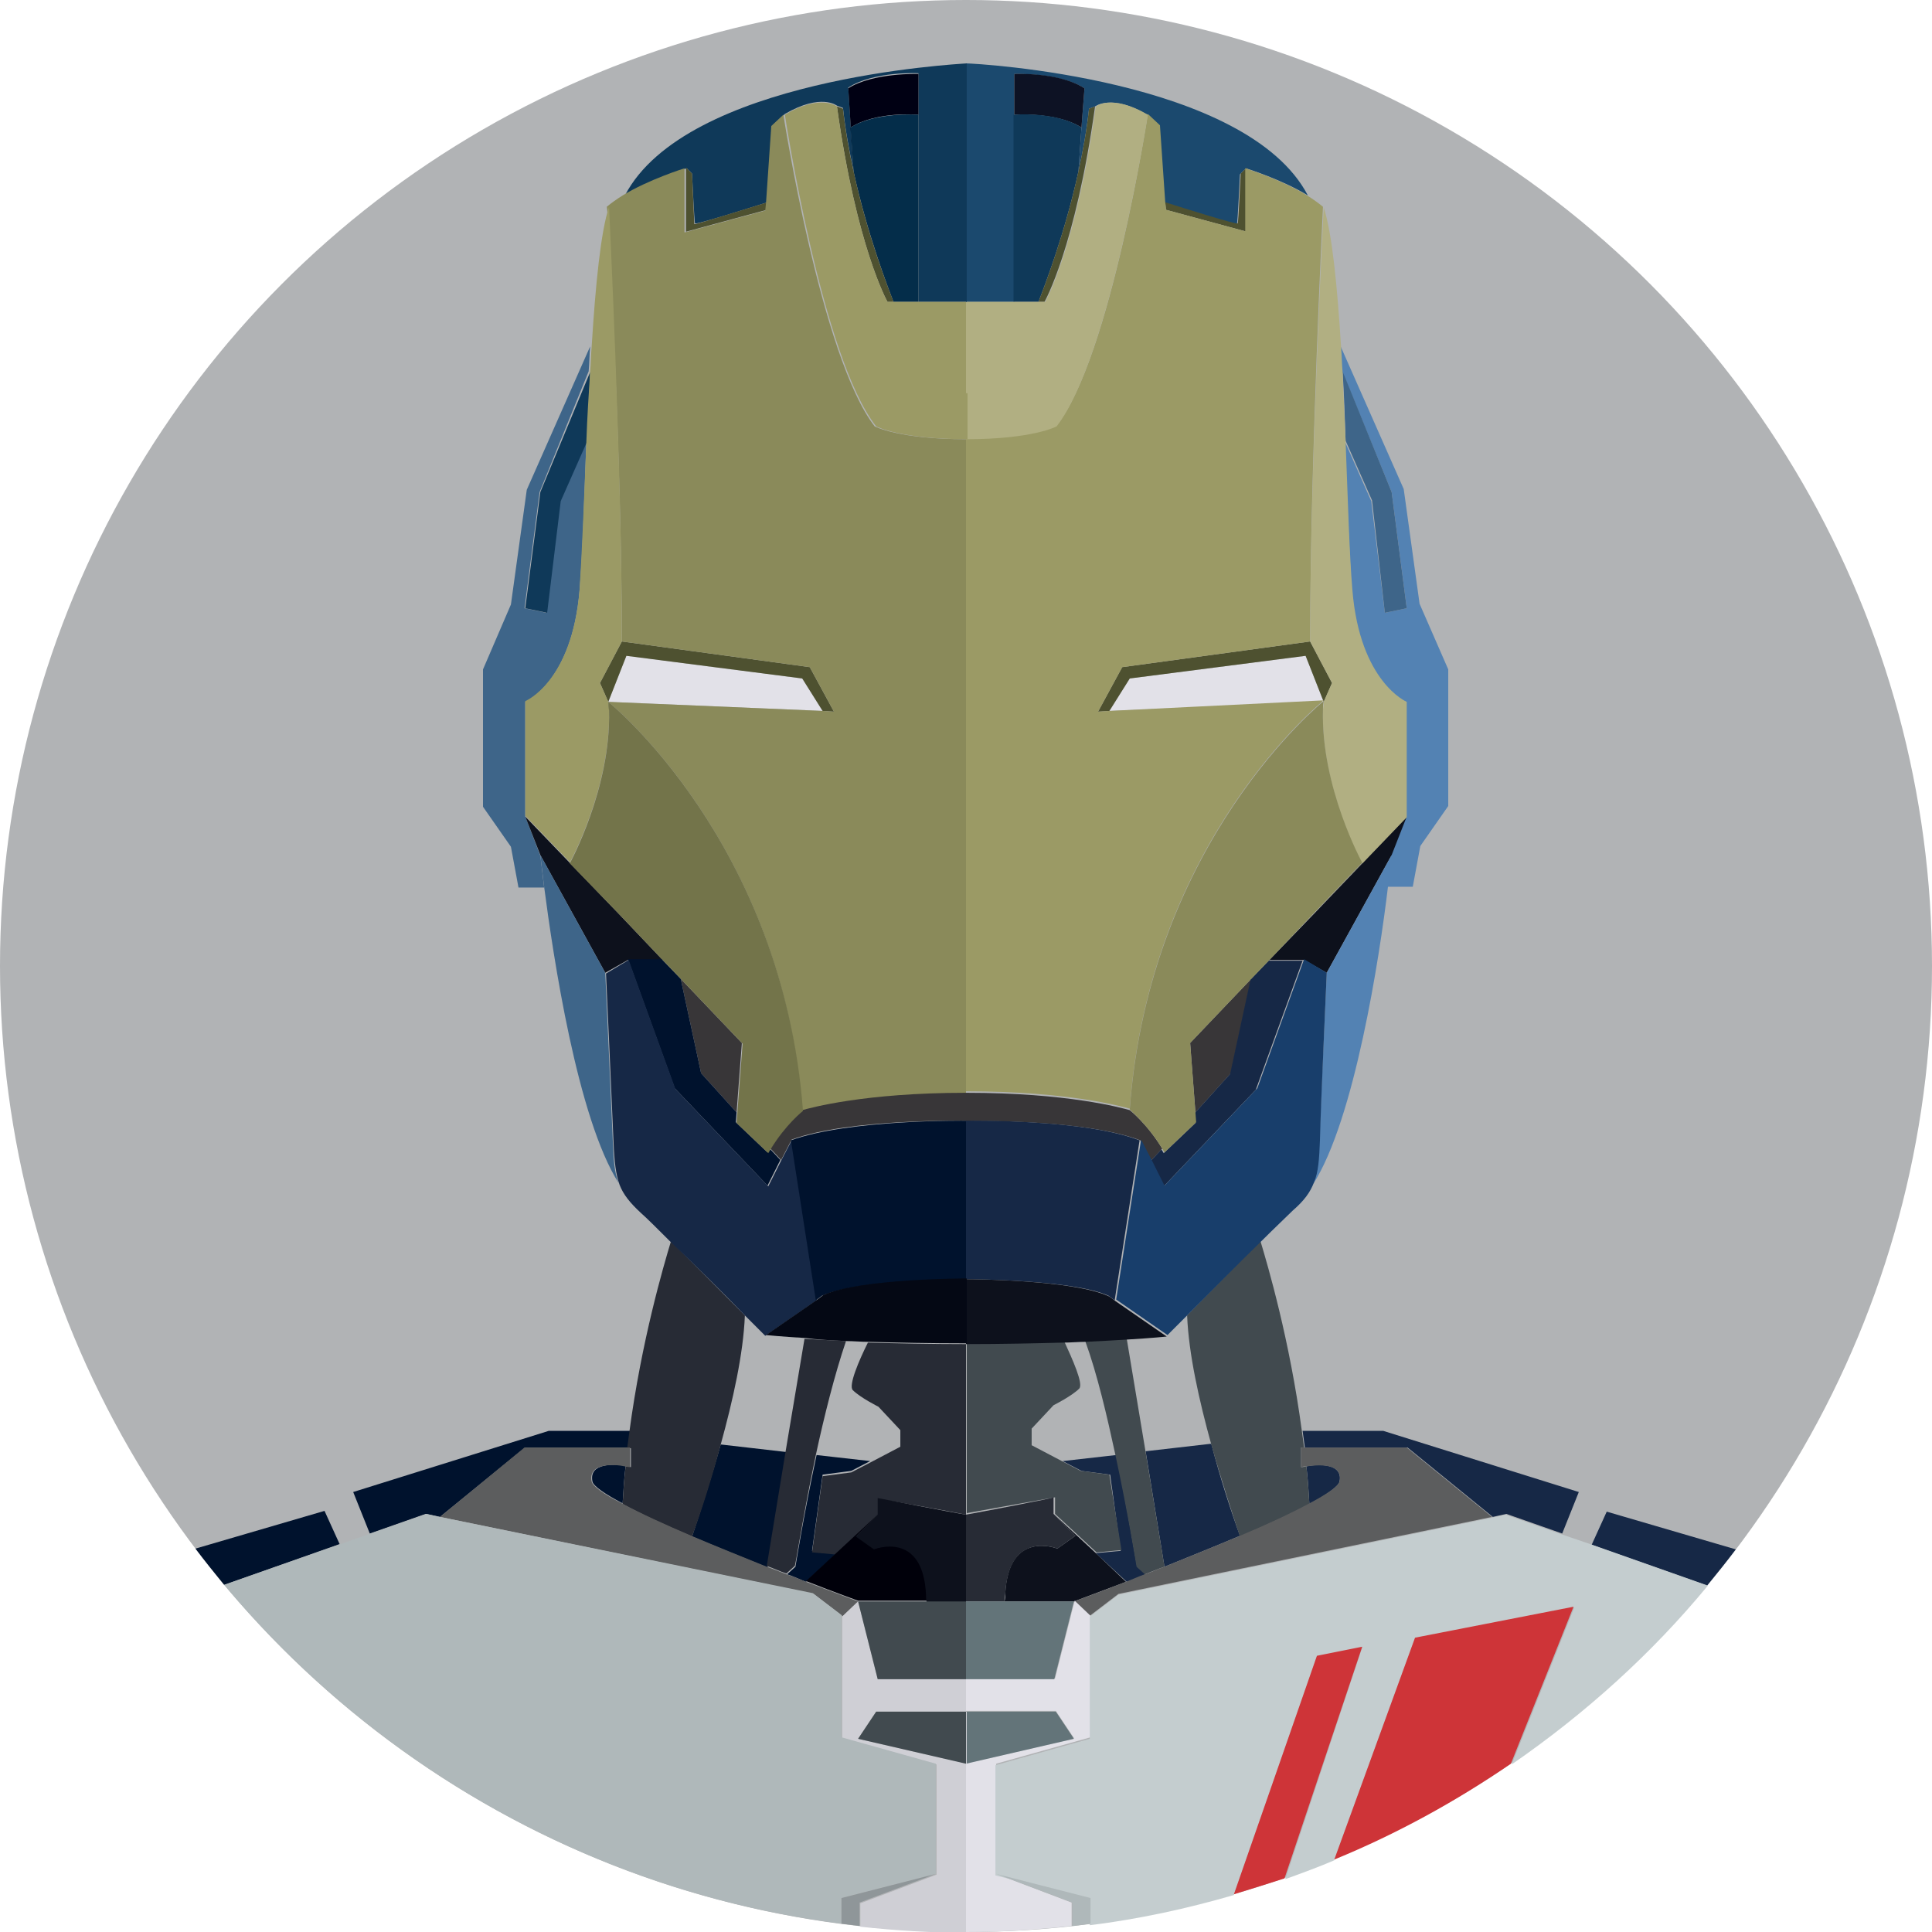 <svg xmlns="http://www.w3.org/2000/svg" width="256" height="256"><circle fill="#B1B3B5" cx="128" cy="128" r="128"/><path fill="#162846" d="M210.9 204.7l15.3 5.4c1.3-1.6 2.6-3.2 3.8-4.8l-17.1-5-2 4.4zm-24.4-12.9l11.3 9.2 1.8-.4 7.4 2.6 2.2-5.5-25.9-8.1h-10.7c.1.7.2 1.4.3 2.2h13.6zm-38.6 1l-7.1.8 2.5 1.3 3.8.5 1.4 10.1s-1.3.1-3.3.3l4.1 3.8c.8-.3 1.6-.6 2.5-1l-1.1-1c-.1 0-1.1-6.8-2.8-14.8zm29.6 3.5c.5-2.5-3-2.3-4.4-2 .2 1.6.3 3.3.4 5 2.4-1.3 3.9-2.4 4-3zm-23.2 11.3c3.2-1.3 6.7-2.7 10-4.1-1.2-3.3-2.6-7.6-3.8-12.2l-8.7 1 2.5 15.3z"/><path fill="#414A4F" d="M157.3 174.3c.2 5.1 1.6 11.3 3.2 17.1 1.3 4.6 2.7 8.9 3.8 12.2 3.5-1.5 6.8-3 9.2-4.3-.1-1.7-.2-3.3-.4-5-.4.1-.7.1-.7.1v-2.6h.4c-.1-.7-.2-1.4-.3-2.2-1.6-12-4.5-21.9-5.5-25.2-3.1 3.2-7.1 7.2-9.7 9.9zm-8 3.1c-1.5.1-3.4.2-5.5.3 1.6 4.4 2.9 10 4 15.1 1.7 7.9 2.8 14.8 2.8 14.8l1.1 1c.8-.3 1.7-.7 2.6-1l-2.5-15.2-2.5-15zm-2.3 18l-3.8-.5-2.5-1.3-4-2.1v-2.2l2.9-3.1s2.4-1.2 3.4-2.2c.6-.6-.9-3.9-2-6.3-3.7.1-8 .2-12.9.2v22.6c1.6-.3 11.7-2.1 11.7-2.1v2.2l5.5 5.1c2-.2 3.3-.3 3.3-.3l-1.6-10z"/><path fill="#E2E1E8" d="M173 86.9l-23.3 3-2.7 4.3 28.4-1.2zm2.4 6.1c0 .4 0 .7-.1 1.1l.1-1.1z"/><path fill="#383638" d="M165.8 129.7l-8.1 8.5.7 9.2 4.7-5.2zm-14.7 21.4l1.4 2.7 1.5-1.6c-2-3.3-4.3-5.1-4.3-5.1-1.1-.3-8.2-2.3-21.7-2.3v3.8c1.1-.1 15.7-.3 23.1 2.5z"/><path fill="#5382B3" d="M184.4 65.2l2 15.4-2.9.6-1.8-14.8-3.5-7.9c.3 7.7.6 15.1.9 19.7 1 12.3 7.2 14.8 7.2 14.8v15.2l-2 5.1s-.2 1.6-.5 4.2h3.4l1-5.4 3.7-5.3V88.7l-3.8-8.7-2.1-15.2-8.4-19c.1 1.1.1 2.2.2 3.3l6.6 16.1z"/><path fill="#3E6589" d="M183.5 81.2l2.9-.6-2-15.4-6.5-16c.2 3 .3 6.1.4 9.2l3.5 7.9 1.7 14.9z"/><path fill="#0D111C" d="M168.2 127.2h4.6l3 1.7 8.6-15.6 2-5.1-12.4 13z"/><path fill="#162846" d="M168.2 127.2l-2.5 2.6-2.7 12.5-4.7 5.2.1 1.3-4.2 4c-.1-.2-.2-.3-.3-.5l-1.5 1.6 1.7 3.4 12.3-12.9 6.2-17.1h-4.4z"/><path fill="#5382B3" d="M184.4 113.3l-8.6 15.6s-.8 17.6-1 22.4c-.1 2.5-.3 4.2-.8 5.6 5.5-8.6 8.8-30.1 9.9-39.3.3-2.6.5-4.3.5-4.3z"/><path fill="#183E6B" d="M175.8 128.9l-3-1.8-6.2 17.1-12.3 12.9-1.7-3.4-1.4-2.7-3.3 21.2 6.8 4.7 2.7-2.7c2.6-2.6 6.6-6.7 9.8-9.8 1.8-1.8 3.3-3.2 4.1-4 1.5-1.3 2.3-2.4 2.8-3.7.6-1.4.7-3.1.8-5.6.1-4.6.9-22.2.9-22.2z"/><path fill="#4E5130" d="M173 86.9l2.4 6.1 1.1-2.5-2.9-5.5-24.9 3.4-3.2 5.9 1.5-.1 2.7-4.3z"/><path fill="#1B496E" d="M128 8.4zm6.4 31.6V9.8s6-.2 9.3 1.9l-.4 5.2-.4 5.8c.6-2.7 1.1-5.5 1.4-8.3l.8-.3s2.2-1.7 6.9 1.1l1.6 1.5.7 10.2c2.2.7 9.5 3 9.6 2.8.1-.2.4-6.6.4-6.6l.8-.8s4.8 1.5 8.2 3.6C165.2 10.4 129.4 8.4 128 8.4V40h6.4z"/><path fill="#0D1224" d="M143.3 16.9l.4-5.2c-3.4-2.2-9.3-1.9-9.3-1.9v5.4s5.6-.4 8.9 1.7z"/><path fill="#0F3959" d="M142.9 22.7l.4-5.8c-3.4-2.2-9-1.7-9-1.7V40h3.3c.7-1.8 3.5-9 5.3-17.3z"/><path fill="#4E5130" d="M137.6 40h.8s4.1-7.2 6.7-25.9l-.8.3c-.3 2.8-.8 5.6-1.4 8.3-1.8 8.3-4.6 15.5-5.3 17.3zm27.6-9.3v-8.5l-.8.8s-.3 6.5-.4 6.6c-.1.2-7.4-2.1-9.6-2.8l.1 1 10.7 2.9z"/><path fill="#9B9A65" d="M165.2 30.7l-10.7-2.9-.1-1-.7-10.2-1.6-1.5s-4.9 32.2-12.1 41.3c0 0-3.1 1.7-12 1.7v86.5c13.5 0 20.6 2 21.7 2.3 2.6-35.6 25.7-54.1 25.7-54.1L147 94.2l-1.5.1 3.2-5.9 24.9-3.4c0-23.2 1.7-57.6 1.7-57.6-.6-.5-1.3-1-2.1-1.5-3.4-2.1-8.2-3.6-8.2-3.6v8.4z"/><path fill="#B1AF82" d="M128 52.1v6.1c8.9 0 12-1.7 12-1.7 7.1-9.1 12.1-41.3 12.1-41.3-4.8-2.8-6.9-1.1-6.9-1.1-2.6 18.7-6.7 25.9-6.7 25.9H128v12.1zM173.6 85l2.9 5.5-1.1 2.5-.1 1.1c-.3 10.3 5.2 20.3 5.2 20.3l-6.5 6.8 12.4-12.9V93s-6.2-2.6-7.2-14.8c-.4-4.7-.6-12-.9-19.7-.1-3-.3-6.1-.4-9.2-.1-1.1-.1-2.2-.2-3.3-.5-8.1-1.2-15.2-2.3-18.5 0-.1-1.8 34.3-1.8 57.5z"/><path fill="#8A8A5A" d="M154 152.2c.1.2.2.3.3.5l4.2-4-.1-1.3-.7-9.2 8.1-8.5 2.5-2.6 5.7-6 6.5-6.8s-5.5-10-5.2-20.3c0-.4 0-.7.1-1.1 0 0-23.1 18.5-25.7 54.1 0 .1 2.3 1.9 4.3 5.2z"/><path fill="#162846" d="M128 148.5v21c1 0 14.3.1 18.9 2.2l.8.6 3.3-21.2c-7.3-2.8-21.9-2.6-23-2.6z"/><path fill="#0D111C" d="M128 169.5v8.6c4.9 0 9.2-.1 12.9-.2 1 0 2-.1 2.9-.1 2.1-.1 3.9-.2 5.5-.3 3.4-.2 5.3-.4 5.3-.4l-6.8-4.7-.8-.6c-4.6-2.2-18-2.3-19-2.3zm17.1 36.2l-5.5-5.1 2.9 2.9-2.4 1.7s-6.5-2.6-6.9 6c0 .3 0 .7-.1 1h9.2s2.9-1.1 6.9-2.6l-4.1-3.9z"/><path fill="#272B35" d="M128 200.7v11.5h5.1c0-.3 0-.6.1-1 .5-8.6 6.9-6 6.9-6l2.4-1.7-2.9-2.9v-2.2c.1.1-9.9 2-11.6 2.3z"/><path fill="#5C5D5E" d="M172.8 191.8h-.4v2.6s.3-.1.7-.1c1.5-.2 4.9-.5 4.4 2-.1.6-1.7 1.7-4 2.9-2.4 1.3-5.6 2.8-9.2 4.3-3.3 1.4-6.8 2.8-10 4.1-.9.3-1.7.7-2.6 1-.9.3-1.7.7-2.5 1-4.1 1.6-6.9 2.6-6.9 2.6l2.1 2v-.1l3.8-2.9 49.5-10.2-11.3-9.2h-13.6z"/><path fill="#E2E1E8" d="M132 248.3v-14.6l12.5-3.5v-16.1l-2.1-2-2.6 10.3H128v4.3h11.9l2.4 3.6-14.3 3.3V256c4.7 0 9.4-.3 14-.8v-3.1l-10-3.8z"/><path fill="#637479" d="M128 212.2v10.3h11.7l2.6-10.3h-9.1zm14.3 18.2l-2.4-3.6H128v6.9z"/><path fill="#C4CDCF" d="M206.9 203.3l-7.4-2.6-1.8.4-49.5 10.2-3.8 2.9v16.2l-12.5 3.5v14.6l12.5 3.2v3.4c6.5-.8 12.9-2.2 19.1-4l11-31.6 6-1.2-10.2 30.7c2.2-.8 4.4-1.6 6.5-2.5l10.7-29.4 21.1-4.1-8.3 20.8c9.7-6.7 18.5-14.6 26-23.7l-15.3-5.4-4.1-1.4z"/><path fill="#AFB8BA" d="M132 248.3l10.1 3.8v3.1l2.4-.3v-3.4l-12.5-3.2z"/><path fill="#CE3438" d="M180.5 218.2l-6 1.2-11 31.6c2.3-.7 4.5-1.4 6.7-2.1l10.3-30.7zm7-1.2l-10.7 29.4c8.3-3.4 16.1-7.7 23.4-12.7l8.3-20.8-21 4.1z"/><path fill="#00122D" d="M43 200.2l-17.1 5c1.2 1.6 2.5 3.2 3.8 4.8l15.3-5.4-2-4.4zm15.3.8l11.3-9.2h13.7c.1-.7.2-1.4.3-2.2H72.7l-25.9 8.1 2.2 5.5 7.4-2.6 1.9.4zm50.7-5.6l3.8-.5 2.5-1.3-7.1-.8c-1.7 7.9-2.8 14.8-2.8 14.8l-1.1 1c.9.3 1.7.7 2.5 1l4.1-3.8c-2-.2-3.3-.3-3.3-.3l1.4-10.1zm-30.5.9c.1.6 1.7 1.7 4 2.9.1-1.7.2-3.3.4-5-1.5-.2-4.9-.4-4.4 2.1zm25.7-3.9l-8.7-1c-1.3 4.6-2.7 8.9-3.8 12.2 3.3 1.4 6.8 2.8 10 4.1l2.5-15.3z"/><path fill="#272B35" d="M83.6 191.8v2.6s-.3-.1-.7-.1c-.2 1.6-.3 3.3-.4 5 2.4 1.3 5.6 2.8 9.2 4.3 1.2-3.3 2.6-7.6 3.8-12.2 1.6-5.8 3-12 3.2-17.1-2.6-2.6-6.6-6.7-9.8-9.8-1 3.3-3.9 13.2-5.5 25.2-.1.7-.2 1.4-.3 2.2h.5zm24.5 1c1.1-5.1 2.5-10.7 4-15.1-2.1-.1-3.9-.2-5.5-.3l-2.5 14.9-2.5 15.2c.9.3 1.7.7 2.6 1l1.1-1c.1.1 1.1-6.7 2.8-14.7zm19.9 7.9v-22.6c-4.9 0-9.3-.1-13-.2-1.2 2.4-2.6 5.7-2 6.3 1 1 3.4 2.2 3.4 2.2l2.9 3.1v2.2l-4 2.1-2.5 1.3-3.8.5-1.4 10.1s1.3.1 3.3.3l5.5-5.1v-2.2c-.1-.2 10.2 1.7 11.6 2z"/><path fill="#E2E1E8" d="M80.7 94.1c0-.4 0-.7-.1-1.1l.1 1.1z"/><path fill="#E2E1E8" d="M106.3 89.9l-23.3-3-2.4 6.1 28.4 1.2z"/><path fill="#383638" d="M90.2 129.7l2.7 12.5 4.7 5.2.7-9.2zm37.8 18.8v-3.8c-13.5 0-20.7 2-21.7 2.3 0 0-2.3 1.7-4.3 5.1l1.5 1.6 1.4-2.7c7.6-2.8 23.1-2.5 23.1-2.5z"/><path fill="#3E6589" d="M69.6 108.2V93s6.2-2.6 7.2-14.8c.4-4.7.6-12 .9-19.7l-3.5 7.9-1.8 14.8-2.9-.6 2-15.4 6.5-16c.1-1.1.1-2.2.2-3.3l-8.4 19-2.1 15.2-3.7 8.6v18.2l3.7 5.3 1 5.4h3.4c-.3-2.6-.5-4.2-.5-4.2l-2-5.2z"/><path fill="#0F3959" d="M71.6 65.2l-2 15.4 2.9.6 1.8-14.8 3.5-7.9c.1-3 .3-6.1.4-9.2l-6.6 15.9z"/><path fill="#0D111C" d="M87.8 127.2l-5.7-6-12.5-13 2 5.1 8.6 15.6 3-1.7z"/><path fill="#00122D" d="M101.7 152.7l-4.2-4 .1-1.3-4.7-5.2-2.7-12.5-2.5-2.6h-4.5l6.2 17.1 12.3 12.9 1.7-3.4-1.5-1.6c0 .3-.1.4-.2.6z"/><path fill="#3E6589" d="M80.2 128.9l-8.6-15.6s.2 1.6.5 4.2c1.2 9.2 4.4 30.7 9.9 39.3-.6-1.4-.7-3.1-.8-5.6-.2-4.7-1-22.3-1-22.3z"/><path fill="#162846" d="M98.7 174.3l2.7 2.7 6.8-4.7-3.3-21.2-1.4 2.7-1.7 3.4-12.3-12.9-6.2-17.1-3 1.8s.8 17.6 1 22.4c.1 2.5.3 4.2.8 5.6.5 1.3 1.4 2.4 2.8 3.7.8.7 2.3 2.2 4.1 4 3.1 2.9 7.1 6.9 9.7 9.6z"/><path fill="#4E5130" d="M106.3 89.9l2.7 4.3 1.5.1-3.2-5.9L82.4 85l-2.9 5.5 1.1 2.5 2.4-6.1z"/><path fill="#0F3959" d="M91.7 23s.3 6.5.4 6.6c.1.2 7.4-2.1 9.6-2.8l.7-10.2 1.6-1.5c4.8-2.8 6.9-1.1 6.9-1.1l.8.3c.3 2.8.8 5.6 1.4 8.3l-.7-11c3.4-2.2 9.3-1.9 9.3-1.9V40h6.4V8.4c-1.4.1-37.2 2-45.3 17.5 3.4-2.1 8.2-3.6 8.2-3.6l.7.7z"/><path fill="#000013" d="M112.7 16.9c3.4-2.2 9-1.7 9-1.7V9.8s-6-.2-9.3 1.9l.7 11-.4-5.8z"/><path fill="#042D4A" d="M112.7 16.9l.4 5.8c1.8 8.3 4.6 15.5 5.3 17.3h3.3V15.2c-.1 0-5.7-.4-9 1.7z"/><path fill="#4E5130" d="M117.6 40h.8c-.7-1.8-3.5-8.9-5.3-17.3-.6-2.7-1.1-5.5-1.4-8.3l-.8-.3c2.6 18.7 6.7 25.9 6.7 25.9zM92 29.7c0-.2-.3-6.7-.3-6.7l-.8-.8v8.5l10.7-2.9.1-1c-2.3.7-9.6 3-9.7 2.9z"/><path fill="#8A8A5A" d="M82.4 85l24.9 3.4 3.2 5.9-1.5-.1L80.6 93s23.1 18.5 25.7 54.1c1.1-.3 8.2-2.3 21.7-2.3V58.2c-8.9 0-12.1-1.7-12.1-1.7-7.1-9.1-12.1-41.3-12.1-41.3l-1.6 1.5-.7 10.2-.1 1-10.7 2.9v-8.5s-4.8 1.5-8.2 3.6c-.8.5-1.5 1-2.1 1.5.2 0 2 34.4 2 57.6z"/><path fill="#9B9A65" d="M128 52.1V40h-10.4s-4.1-7.2-6.7-25.9c0 0-2.2-1.7-6.9 1.1 0 0 4.9 32.2 12.1 41.3 0 0 3.1 1.7 12.1 1.7v-6.1zm-50.3 6.3c-.3 7.7-.6 15.1-.9 19.7-1 12.3-7.2 14.8-7.2 14.8v15.2l12.5 13-6.6-6.8s5.5-10 5.2-20.3l-.1-1-1.1-2.5 2.9-5.5c0-23.2-1.7-57.6-1.7-57.6-1.1 3.3-1.8 10.4-2.3 18.5-.1 1.1-.1 2.2-.2 3.3-.2 3.1-.4 6.2-.5 9.2z"/><path fill="#73744A" d="M87.8 127.2l2.5 2.6 8.1 8.5-.7 9.2-.1 1.3 4.2 4c.1-.2.2-.3.3-.5 2-3.3 4.3-5.1 4.3-5.1C103.7 111.5 80.6 93 80.6 93c0 .4 0 .7.1 1.1.3 10.3-5.2 20.3-5.2 20.3l6.6 6.8 5.7 6z"/><path fill="#00122D" d="M128 169.5v-21s-15.5-.2-23.2 2.6l3.3 21.2.8-.6c4.9-2.2 19.1-2.2 19.1-2.2z"/><path fill="#040814" d="M112.2 177.7c.9 0 1.9.1 2.9.1 3.7.1 8.1.2 13 .2v-8.6s-14.2 0-19 2.2l-.8.6-6.8 4.7s1.9.2 5.3.4c1.4.2 3.3.3 5.4.4z"/><path fill="#00000A" d="M122.8 211.2c-.5-8.6-6.9-6-6.9-6l-2.4-1.7 2.9-2.9-5.5 5.1-4.1 3.8c4.1 1.6 6.9 2.6 6.9 2.6h9.2c-.1-.2-.1-.5-.1-.9z"/><path fill="#0D111C" d="M128 206.4v-5.7c-1.4-.2-11.7-2.2-11.7-2.2v2.2l-2.9 2.9 2.4 1.7s6.5-2.6 6.9 6c0 .3 0 .7.1 1h5.2v-5.9z"/><path fill="#5C5D5E" d="M104.2 208.6c-.8-.3-1.7-.7-2.6-1-3.2-1.3-6.7-2.7-10-4.1-3.5-1.5-6.8-3-9.2-4.3-2.4-1.2-3.9-2.3-4-2.9-.5-2.5 3-2.3 4.4-2 .4.1.7.1.7.1v-2.6h-14L58.3 201l49.5 10.2 3.8 2.9v.1l2.1-2s-2.9-1.1-6.9-2.6c-.9-.4-1.7-.7-2.6-1z"/><path fill="#CFCFD5" d="M128 226.8v-4.3h-11.7l-2.6-10.3-2.1 2v16.1l12.5 3.5v14.6l-10.1 3.8v3.1c4.6.5 9.3.8 14 .8v-29.3zm-14.3 3.6l2.4-3.6h12v6.9l-14.4-3.3z"/><path fill="#414A4F" d="M128 215.5v-3.3h-14.3l2.6 10.3H128v-6zm0 11.3h-11.9l-2.4 3.6 14.3 3.3z"/><path fill="#AFB8BA" d="M124 248.3v-14.6l-12.5-3.5V214l-3.8-2.9L58.3 201l-1.8-.4-7.4 2.6-4 1.4-15.4 5.4c20.2 24.1 49.1 40.7 81.8 44.9v-3.4l12.5-3.2z"/><path fill="#8F9699" d="M124 248.3l-12.5 3.2v3.4l2.4.3v-3.1l10.1-3.8z"/></svg>